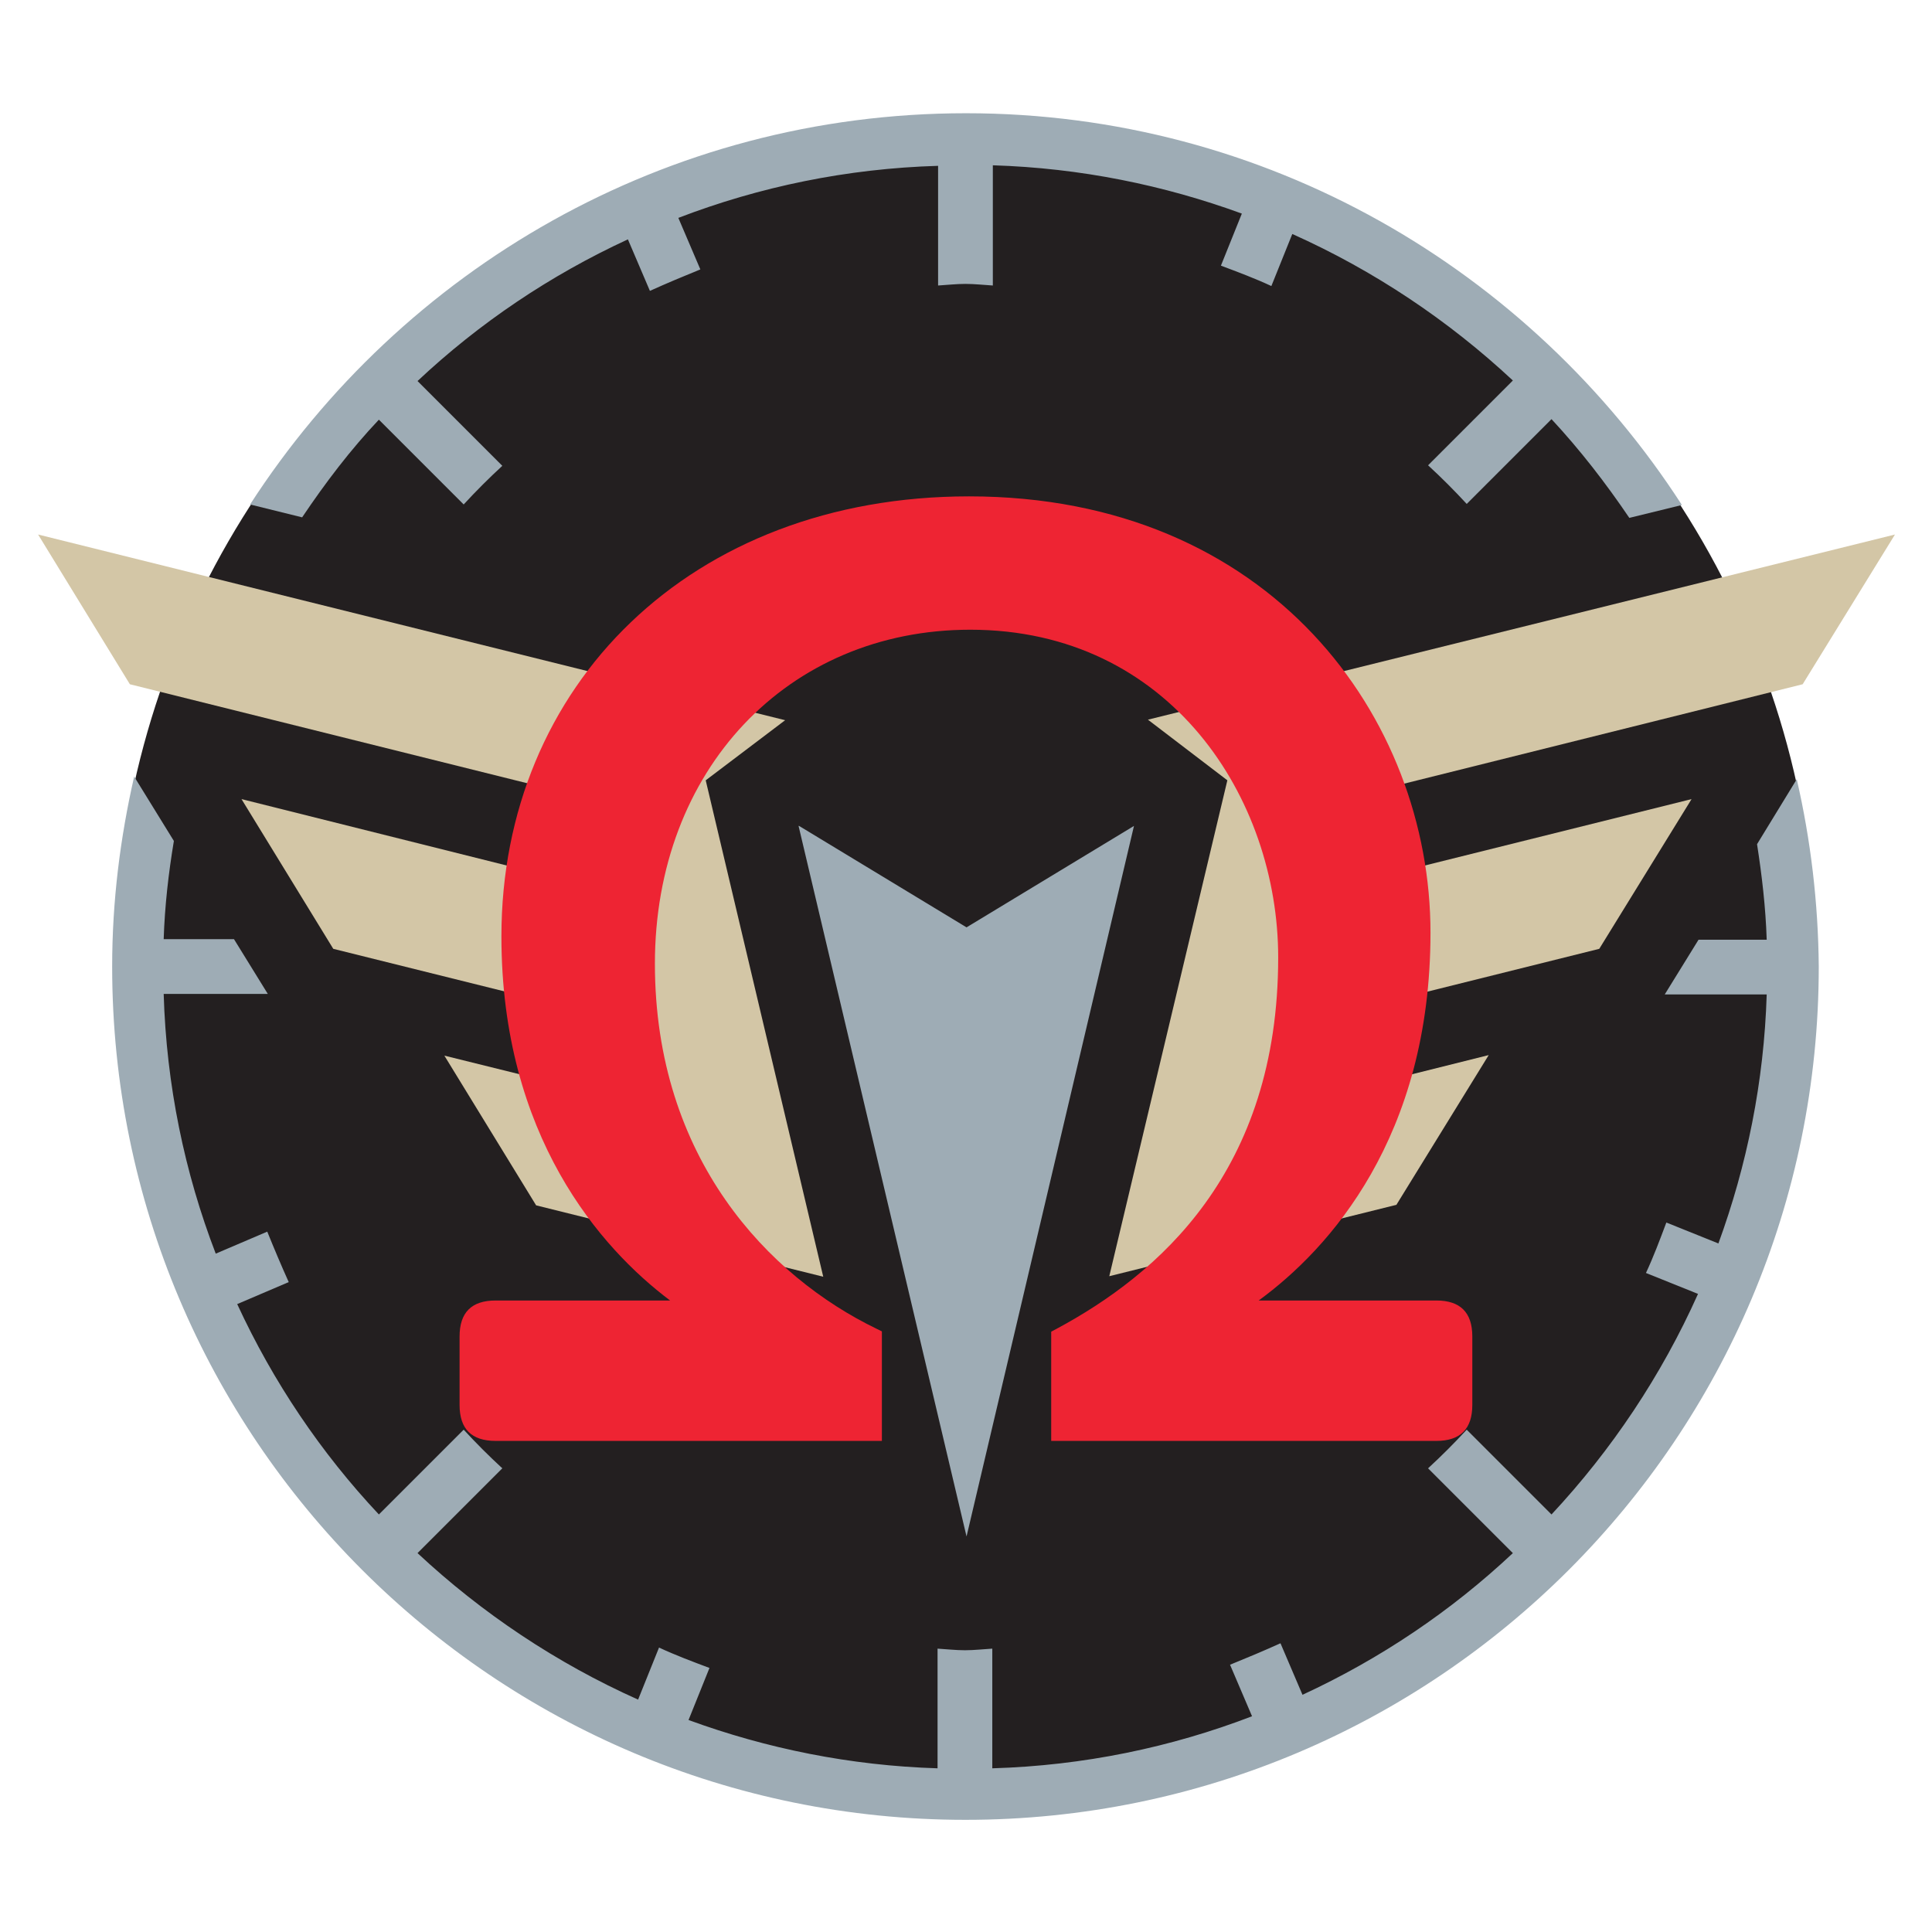 <?xml version="1.0" encoding="UTF-8" standalone="no"?>
<!-- Generator: Adobe Illustrator 19.2.1, SVG Export Plug-In . SVG Version: 6.00 Build 0)  -->

<svg
   xmlns:dc="http://purl.org/dc/elements/1.1/"
   xmlns:cc="http://creativecommons.org/ns#"
   xmlns:rdf="http://www.w3.org/1999/02/22-rdf-syntax-ns#"
   xmlns:svg="http://www.w3.org/2000/svg"
   xmlns="http://www.w3.org/2000/svg"
   xmlns:sodipodi="http://sodipodi.sourceforge.net/DTD/sodipodi-0.dtd"
   xmlns:inkscape="http://www.inkscape.org/namespaces/inkscape"
   version="1.1"
   id="Layer_1"
   x="0px"
   y="0px"
   viewBox="0 0 360 360"
   style="enable-background:new 0 0 360 360;"
   xml:space="preserve"
   sodipodi:docname="logo.svg"
   inkscape:version="0.92.2 5c3e80d, 2017-08-06"><defs
     id="defs19"><clipPath
       clipPathUnits="userSpaceOnUse"
       id="clipPath3751"><path
         d="m 0,331.75 h 595 v 178.5 H 0 Z"
         id="path3749"
         inkscape:connector-curvature="0" /></clipPath></defs><sodipodi:namedview
     pagecolor="#ffffff"
     bordercolor="#666666"
     borderopacity="1"
     objecttolerance="10"
     gridtolerance="10"
     guidetolerance="10"
     inkscape:pageopacity="0"
     inkscape:pageshadow="2"
     inkscape:window-width="1893"
     inkscape:window-height="1143"
     id="namedview17"
     showgrid="false"
     inkscape:zoom="1.8541911"
     inkscape:cx="162.02621"
     inkscape:cy="213.77485"
     inkscape:window-x="71"
     inkscape:window-y="36"
     inkscape:window-maximized="0"
     inkscape:current-layer="Layer_1" /><style
     type="text/css"
     id="style2">
	.st0{fill:#231F20;}
	.st1{fill:#9EACB5;}
	.st2{fill:#D3C6A6;}
</style><circle
     class="st0"
     cx="179.9"
     cy="180.2"
     r="158.6"
     id="circle4" /><polygon
     class="st1"
     points="180.1,172.8 148.9,153.9 148.8,153.9 180.1,286.3 211.3,153.9 211.3,153.9 "
     id="polygon6" /><path
     class="st1"
     d="M70.6,78.2l15.8,15.8c2.3-2.5,4.7-4.9,7.2-7.2L77.8,71c11.5-10.8,24.7-19.7,39.2-26.4l4.1,9.6  c3.1-1.4,6.2-2.7,9.4-4l-4.1-9.6c15.1-5.8,31.4-9.2,48.4-9.7v22.3c1.7-0.1,3.4-0.3,5.1-0.3c1.7,0,3.4,0.2,5.1,0.3V30.8  c16.3,0.5,31.9,3.7,46.4,9l-3.9,9.7c3.2,1.2,6.4,2.4,9.4,3.8l3.9-9.7c15.2,6.8,29.1,16.1,41.1,27.3l-15.8,15.8  c2.5,2.3,4.9,4.7,7.2,7.2l15.8-15.8c5.3,5.7,10.1,11.9,14.5,18.4l9.8-2.4c-28.3-43.8-77.4-73-133.4-73c-56,0-105.1,29.1-133.4,72.9  l9.7,2.4C60.6,90,65.3,83.8,70.6,78.2z M334.8,145.2l-7.4,12.1c0.9,5.8,1.6,11.7,1.8,17.8h-12.7l-6.3,10.2h19  c-0.5,16.3-3.7,31.9-9,46.4l-9.7-3.9c-1.2,3.2-2.4,6.4-3.8,9.4l9.7,3.9c-6.8,15.2-16.1,29.1-27.3,41.1l-15.8-15.8  c-2.3,2.5-4.7,4.9-7.2,7.2l15.8,15.8c-11.5,10.8-24.7,19.7-39.2,26.4l-4.1-9.6c-3.1,1.4-6.2,2.7-9.4,4l4.1,9.6  c-15.1,5.8-31.4,9.2-48.4,9.7v-22.3c-1.7,0.1-3.4,0.3-5.1,0.3c-1.7,0-3.4-0.2-5.1-0.3v22.3c-16.3-0.5-31.9-3.7-46.4-9l3.9-9.7  c-3.2-1.2-6.4-2.4-9.4-3.8l-3.9,9.7c-15.2-6.8-29.1-16.1-41.1-27.3l15.8-15.8c-2.5-2.3-4.9-4.7-7.2-7.2l-15.8,15.8  c-10.8-11.5-19.7-24.7-26.4-39.2l9.6-4.1c-1.4-3.1-2.7-6.2-4-9.4l-9.6,4.1c-5.8-15.1-9.2-31.4-9.7-48.4h19.4l-6.3-10.2H30.5  c0.2-6.2,0.9-12.3,1.9-18.3l-7.4-12c-2.6,11.4-4.1,23.2-4.1,35.4c0,87.8,71.2,159,159,159s159-71.2,159-159  C338.8,168.2,337.4,156.5,334.8,145.2z"
     id="path8" /><g
     id="g14"><path
       class="st2"
       d="M250.1,148.9l85.8-21.4l17.2-27.9l-139.2,34.5l14.8,11.3l-22,92.4l53.5-13.3l17.2-27.9l-42,10.5l4-15.7   l58.6-14.6l17.2-27.9l-69.9,17.4l4-17.2L250.1,148.9z"
       id="path10" /><polygon
       class="st2"
       points="146.3,134.2 7.1,99.6 24.2,127.5 110.9,149.1 114.9,166.4 45,148.9 62.1,176.8 120.8,191.4    124.8,207.1 82.8,196.7 99.9,224.6 153.4,237.9 131.5,145.4  "
       id="polygon12" /></g><path
     d="m 267.646,242.329 c 4.463,0 6.698,2.235 6.698,6.698 v 12.767 c 0,4.47 -2.235,6.698 -6.698,6.698 h -71.77 v -20.352 l 0.957,-0.51 c 18.865,-10.12 41.34,-29.271 41.34,-69.228 0,-29.6 -20.108,-61.064 -57.369,-61.064 -34.055,0 -58.773,26.17 -58.773,62.23 0,36.374 21.323,58.368 41.291,68.02 l 1.006,0.496 v 20.408 H 92.334 c -4.463,0 -6.698,-2.228 -6.698,-6.698 V 249.028 c 0,-4.463 2.235,-6.698 6.698,-6.698 H 124.867 c -12.9,-9.687 -31.436,-30.598 -31.436,-67.852 0,-46.746 35.257,-81.988 87.136,-81.988 56.245,0 85.984,41.333 85.984,81.297 0,38.12 -18.872,58.954 -32.016,68.544 h 33.112"
     style="fill:#ee2433;fill-opacity:1;fill-rule:nonzero;stroke:none;stroke-width:2.348"
     id="path3761"
     inkscape:connector-curvature="0" /></svg>